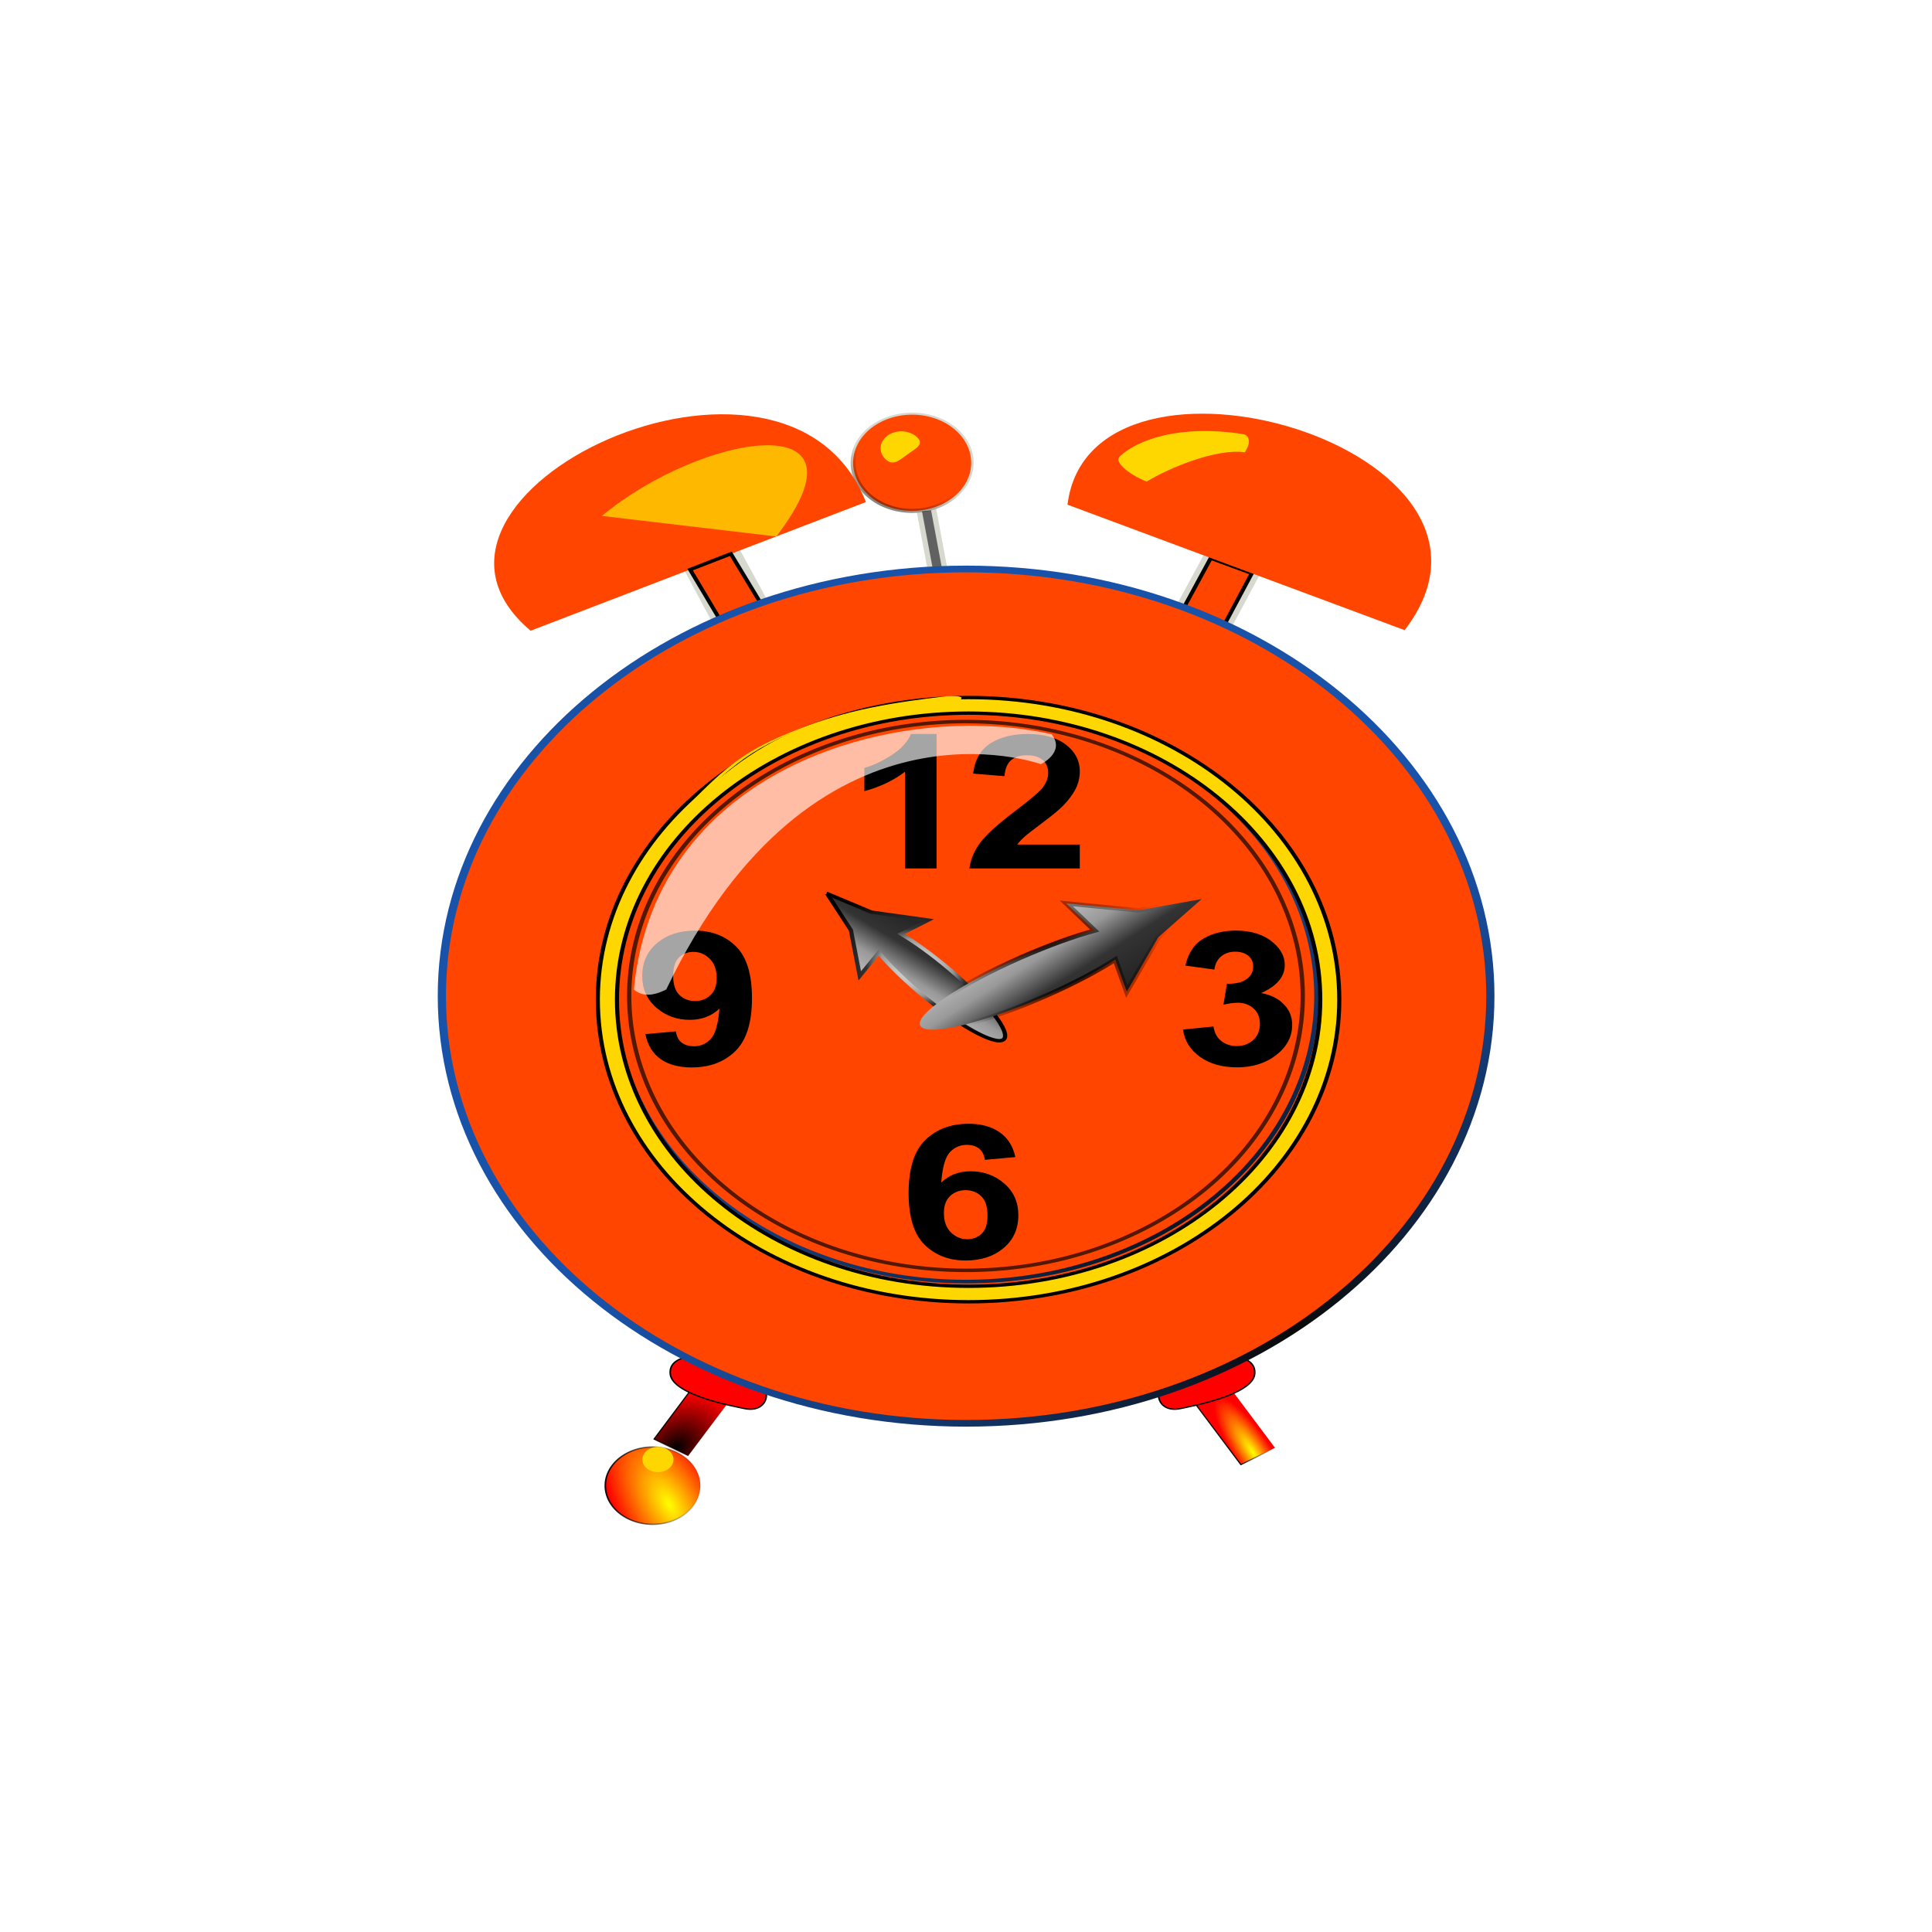 <svg xmlns="http://www.w3.org/2000/svg" xmlns:xlink="http://www.w3.org/1999/xlink" viewBox="0 0 256 256"><defs><path d="m 91.45,291.655 10.024,4.531 -7.604,17.471 -9.697,-5.536 z" id="R"/><clipPath><path transform="matrix(15.333 0 0 11.5 415 -125.5)" d="m -24 13 c 0 1.105 -0.672 2 -1.5 2 -0.828 0 -1.5 -0.895 -1.5 -2 0 -1.105 0.672 -2 1.5 -2 0.828 0 1.5 0.895 1.5 2 z"/></clipPath><filter height="1.869" y="-0.435" width="1.474" x="-0.237" id="J" style="color-interpolation-filters:sRGB"><feGaussianBlur stdDeviation="4.943"/></filter><filter height="1.258" y="-0.129" width="1.124" x="-0.062" id="K" style="color-interpolation-filters:sRGB"><feGaussianBlur stdDeviation="0.814"/></filter><filter id="I" style="color-interpolation-filters:sRGB"><feGaussianBlur stdDeviation="0.904"/></filter><filter id="G" style="color-interpolation-filters:sRGB"><feGaussianBlur stdDeviation="0.073"/></filter><filter id="H" style="color-interpolation-filters:sRGB"><feGaussianBlur stdDeviation="0.25"/></filter><filter id="L" style="color-interpolation-filters:sRGB"><feGaussianBlur stdDeviation="0.491"/></filter><filter id="P" style="color-interpolation-filters:sRGB"><feGaussianBlur stdDeviation="0.437"/></filter><filter id="O" style="color-interpolation-filters:sRGB"><feGaussianBlur stdDeviation="0.491"/></filter><filter height="2.042" y="-0.521" width="2.042" x="-0.521" id="Q" style="color-interpolation-filters:sRGB"><feGaussianBlur stdDeviation="1.645"/></filter><filter id="N" style="color-interpolation-filters:sRGB"><feGaussianBlur stdDeviation="0.95"/></filter><filter height="1.22" y="-0.11" width="1.136" x="-0.068" id="M" style="color-interpolation-filters:sRGB"><feGaussianBlur stdDeviation="1.172"/></filter><linearGradient x2="337.238" x1="320.863" gradientUnits="userSpaceOnUse" id="E" xlink:href="#9"/><linearGradient xlink:href="#9" id="V" gradientUnits="userSpaceOnUse" x1="279.624" x2="300.204"/><linearGradient xlink:href="#7" id="T" gradientUnits="userSpaceOnUse" x1="98.571" y1="305.219" x2="90" y2="296.648"/><linearGradient y2="391.558" x2="41.486" y1="434.774" x1="9.5" gradientUnits="userSpaceOnUse" id="F" xlink:href="#8"/><linearGradient id="6"><stop style="stop-color:#ff0"/><stop offset="1" style="stop-color:#f00"/></linearGradient><linearGradient id="7"><stop/><stop offset="1" style="stop-color:#f00"/></linearGradient><linearGradient id="8"><stop style="stop-color:#fff"/><stop offset="0.357" style="stop-color:#999"/><stop offset="0.488" style="stop-color:#333"/><stop offset="1" style="stop-color:#050101"/></linearGradient><linearGradient y2="336.464" x2="195.061" y1="359.127" x1="181.798" gradientUnits="userSpaceOnUse" id="D" xlink:href="#9"/><linearGradient y2="560.357" x2="-20.093" y1="560.211" x1="-3.648" gradientUnits="userSpaceOnUse" id="C" xlink:href="#9"/><linearGradient id="9"><stop/><stop offset="1" style="stop-opacity:0"/></linearGradient><linearGradient y2="-16.106" x2="15.272" y1="27.109" x1="-16.714" gradientTransform="matrix(-0.535 1.914 -1.903 -0.538 243.505 278.431)" gradientUnits="userSpaceOnUse" id="B" xlink:href="#8"/><linearGradient x2="-19.159" x1="-24.365" gradientTransform="matrix(1.548 0 0 1.548 208.171 -353.747)" gradientUnits="userSpaceOnUse" id="A"><stop style="stop-color:#1952a9"/><stop offset="1" style="stop-color:#1952a9;stop-opacity:0"/></linearGradient><radialGradient xlink:href="#0" id="S" gradientUnits="userSpaceOnUse" gradientTransform="matrix(-2.182 -1.277 1.072 -1.832 255.524 1209.047)" cx="194.943" cy="340.355" r="12.369"/><radialGradient r="12.369" cy="340.355" cx="194.943" gradientTransform="matrix(-2.182 -1.277 1.072 -1.832 255.524 1209.047)" gradientUnits="userSpaceOnUse" id="0"><stop style="stop-color:#1a1a1a"/><stop offset="1" style="stop-color:#c8c4b7;stop-opacity:0"/></radialGradient><radialGradient xlink:href="#6" id="U" gradientUnits="userSpaceOnUse" gradientTransform="matrix(-0.872 -2.099 0.923 -0.384 28.198 1397.216)" cx="294.803" cy="565.465" r="10.29"/><radialGradient r="22.229" cy="6.394" cx="-6.6" gradientTransform="matrix(-1.025 -0.501 0.455 -0.932 9.938 416.713)" gradientUnits="userSpaceOnUse" id="1" xlink:href="#8"/><radialGradient r="22.229" cy="6.394" cx="-6.6" gradientTransform="matrix(-0.535 1.914 -1.929 -0.545 243.672 278.479)" gradientUnits="userSpaceOnUse" id="5" xlink:href="#9"/><radialGradient r="128.459" cy="584.54" cx="77.72" gradientTransform="matrix(1.253 -1.103 2.103 2.389 -1000.669 -873.35)" gradientUnits="userSpaceOnUse" id="4"><stop style="stop-color:#0a0907"/><stop offset="1" style="stop-color:#1952a9"/></radialGradient><radialGradient r="6.065" cy="522.667" cx="200.085" gradientTransform="matrix(-0.313 -4.629 1.172 -0.079 -561.137 1542.746)" gradientUnits="userSpaceOnUse" id="2" xlink:href="#6"/><radialGradient r="6.065" cy="487.951" cx="253.859" gradientTransform="matrix(0.026 -4.502 3.291 0.019 -1281.602 1502.486)" gradientUnits="userSpaceOnUse" id="3" xlink:href="#7"/></defs><path d="M 33.675,216.416 C -111.505,-5.144 285.025,-90.884 253.435,137.046 c -12.881,92.96 -164.23,164.13 -219.76,79.37 z" style="fill:#fff;color:#000"/><g transform="matrix(0.351 0 0 0.286 58.005 52.589)"><g style="fill-rule:evenodd"><path transform="matrix(1.877 0 0 1.877 -181.637 -593.346)" d="m 204.051 332.376 a 11.869 11.869 0 1 1 -23.739 0 11.869 11.869 0 1 1 23.739 0 z" style="fill:url(#S);stroke:#d7d9ce"/><g style="fill:#616161"><path d="m 171.754 75.827 h 5.466 v 49.247 h -5.466 z" transform="matrix(0.991 -0.133 0.151 0.989 0 0)" style="stroke:url(#A);stroke-width:0.881"/><path d="m 171.754 75.827 h 5.466 v 49.247 h -5.466 z" transform="matrix(0.991 -0.133 0.151 0.989 0 0)" style="stroke:#d7d9ce;stroke-width:2"/></g><g style="fill:url(#T);stroke:#d7d9ce;stroke-width:3.876"><use xlink:href="#R" transform="matrix(-1.548 0 0 1.548 253.195 -378.753)" width="1" height="1" style="filter:url(#L)"/><use xlink:href="#R" transform="matrix(1.548 0 0 1.548 150.223 -376.753)" width="1" height="1" style="filter:url(#L)"/></g><path d="m 321.518 333.488 h 15.064 v 36.209 h -15.064 z" transform="matrix(0.853 0.521 -0.521 0.853 0 0)" style="fill:url(#3);stroke:url(#E);stroke-linecap:round;stroke-linejoin:round;stroke-width:0.464"/></g><g transform="translate(-1.711 3.893)" style="stroke-linecap:round;stroke-linejoin:round"><path d="m 299.005 556.882 a 9.091 9.091 0 1 1 -18.183 0 9.091 9.091 0 1 1 18.183 0 z" transform="matrix(1.971 0 0 1.971 -488.535 -597.068)" id="W" style="fill:url(#U);stroke:url(#V);stroke-width:0.3;filter:url(#G)"/><path d="m -15.9 538.516 c 0.598 3.044 -1.359 6.174 -5.236 5.147 -2.41 -0.638 -17.558 -4.03 -18.094 -10.326 -0.481 -5.655 6.606 -5.654 8.094 -5.415 4.595 0.738 14.409 6.38 15.236 10.594 z" transform="matrix(1.548 0 0 1.548 150.223 -376.753)" style="fill:#f00;stroke:#000;stroke-width:0.382;filter:url(#P)"/><path d="m -19.429,541.872 h 15.064 v 36.209 H -19.429 z" transform="matrix(-0.853 0.521 0.521 0.853 0 0)" style="fill:url(#2);stroke:url(#C);fill-rule:evenodd;stroke-width:0.464"/><path d="m 79.949 538.516 c -0.598 3.044 1.359 6.174 5.236 5.147 2.41 -0.638 17.558 -4.03 18.094 -10.326 0.481 -5.655 -6.606 -5.654 -8.094 -5.415 -4.595 0.738 -14.409 6.38 -15.236 10.594 z" transform="matrix(1.548 0 0 1.548 150.223 -376.753)" style="fill:#f00;stroke:#000;stroke-width:0.382;filter:url(#P)"/><use transform="translate(236.116 1.946)" xlink:href="#W"/></g><g style="fill:#ff4500;fill-rule:evenodd"><path d="m 204.051 332.376 a 11.869 11.869 0 1 1 -23.739 0 11.869 11.869 0 1 1 23.739 0 z" transform="matrix(1.877 0 0 1.877 -181.637 -593.346)" style="stroke:url(#D)"/><use xlink:href="#R" transform="matrix(1.548 0 0 1.548 150.223 -376.753)" width="1" height="1" style="stroke:#000;filter:url(#L)"/><path d="M 237.73,49.943 364.997,108.074 C 417.637,23.995 246.45,-36.713 237.73,49.943 z"/><path d="m 35.061,108.342 126.574,-59.625 c -30.198,-94.491 -187.103,-2.997 -126.574,59.625 z"/><path d="m -63.417 278.612 c 9.951 -9.79 24.169 -19.101 34.161 -18.874 1.499 -3.933 3.239 -6.472 0.396 -6.66 -13.371 -0.883 -34.099 9.878 -39.349 18.197 -1.697 2.69 0.922 4.985 4.792 7.337 z" transform="matrix(1.548 0 0 1.548 150.223 -376.753)" style="filter:url(#M)"/><path d="m -35.508,295.071 9.934,-4.725 8.424,17.09 -10.49,3.826 z" transform="matrix(1.548 0 0 1.548 150.223 -376.753)" style="stroke:#000;filter:url(#O)"/><path d="m 199.479 79.73 c -109.3 0 -197.933 88.585 -197.933 197.885 0 109.3 88.633 197.933 197.933 197.933 109.3 0 197.885 -88.633 197.885 -197.933 0 -109.3 -88.585 -197.885 -197.885 -197.885 z m 0 66.316 c 72.663 0 131.569 58.905 131.569 131.569 0 72.663 -58.905 131.569 -131.569 131.569 -72.663 0 -131.569 -58.905 -131.569 -131.569 0 -72.663 58.905 -131.569 131.569 -131.569 z" style="stroke:url(#4);stroke-width:3.096"/><path d="m 450.714 313.076 a 137.143 137.143 0 1 1 -274.286 0 137.143 137.143 0 1 1 274.286 0 z" transform="matrix(0.959 0 0 0.959 -101.372 -22.713)"/></g><path d="m 285 323.076 a 78.571 78.571 0 1 1 -157.143 0 78.571 78.571 0 1 1 157.143 0 z" transform="matrix(1.618 0 0 1.618 -134.593 -245.181)" style="fill:none;opacity:0.671;stroke:#000"/><g transform="translate(1.711 1.946)" style="fill:#ffd700;fill-rule:evenodd"><path d="m 74.721 267.48 c 5.621 -4.219 17.198 -10.007 23.922 -8.765 1.441 -2.493 1.401 -5.113 -0.515 -5.473 -15.311 -2.874 -25.496 1.63 -29.949 6.677 -1.44 1.632 1.943 5.245 6.541 7.561 z" transform="matrix(1.548 0 0 1.548 150.223 -376.753)" style="filter:url(#K)"/><path transform="matrix(0.498 -0.433 0.433 0.498 -66.337 -60.463)" d="m 204.051 332.376 c 0 6.555 -5.314 5.584 -11.869 5.584 -6.555 0 -11.869 0.971 -11.869 -5.584 0 -6.555 5.314 -11.869 11.869 -11.869 6.555 0 11.869 5.314 11.869 11.869 z" style="filter:url(#N)"/><path d="m -58.109,277.752 42.515,6.147 c 24.971,-39.885 -18.378,-30.826 -42.515,-6.147 z" transform="matrix(1.548 0 0 1.548 150.223 -376.753)" style="opacity:0.888;filter:url(#J)"/><path d="m -93.944 538.7 a 3.788 3.788 0 1 1 -7.576 0 3.788 3.788 0 1 1 7.576 0 z" transform="matrix(1.548 0 0 1.548 232.702 -343.527)" style="filter:url(#Q)"/><path d="m 31.311 332.102 c -49.932 0 -90.424 40.492 -90.424 90.424 0 49.932 40.492 90.424 90.424 90.424 49.932 0 90.395 -40.492 90.395 -90.424 0 -49.932 -40.463 -90.424 -90.395 -90.424 z m 0 4.671 c 47.359 0 85.753 38.394 85.753 85.753 0 47.359 -38.394 85.782 -85.753 85.782 -47.359 0 -85.753 -38.423 -85.753 -85.782 0 -47.359 38.394 -85.753 85.753 -85.753 z" transform="matrix(1.548 0 0 1.548 150.223 -376.753)" style="stroke:#000;filter:url(#I)"/><path d="m 190.291 136.744 c -39.082 5.626 -73.557 13.821 -104.861 63.254 0 0 -4.806 6.137 -3.75 7.181 23.784 -36.507 50.137 -57.868 103.126 -64.36 9.29 -2.424 16.857 -6.844 5.485 -6.076 z"/><path d="m 146.334 146.647 c -31.262 13.412 -36.943 19.144 -59.394 48.117 25.376 -28.385 26.759 -33.063 59.394 -48.117 z"/></g><path d="M 188.306,218.471 H 176.413 v -44.822 c -4.345,4.063 -9.467,7.068 -15.364,9.015 v -10.793 c 3.104,-1.016 6.476,-2.942 10.116,-5.777 3.64,-2.836 6.137,-6.144 7.491,-9.925 h 9.65 z"/><path d="m 242.381,207.425 0,11.047 -41.69,0 c 0.451,-4.176 1.806,-8.133 4.063,-11.872 2.257,-3.739 6.715,-8.698 13.375,-14.877 5.361,-4.994 8.648,-8.38 9.862,-10.158 1.637,-2.455 2.455,-4.881 2.455,-7.28 -3e-5,-2.652 -0.713,-4.691 -2.137,-6.116 -1.425,-1.425 -3.393,-2.137 -5.904,-2.137 -2.483,6e-5 -4.458,0.748 -5.925,2.243 -1.467,1.495 -2.314,3.979 -2.539,7.449 l -11.851,-1.185 c 0.705,-6.546 2.92,-11.244 6.645,-14.094 3.725,-2.85 8.38,-4.275 13.967,-4.275 6.123,5e-5 10.934,1.651 14.433,4.952 3.499,3.301 5.248,7.407 5.248,12.316 -2e-5,2.793 -0.501,5.453 -1.502,7.978 -1.002,2.525 -2.589,5.171 -4.762,7.936 -1.439,1.834 -4.035,4.472 -7.788,7.915 -3.753,3.442 -6.13,5.728 -7.132,6.857 -1.002,1.129 -1.813,2.229 -2.434,3.301 z"/><path d="m 281.327,293.102 11.512,-1.397 c 0.367,2.935 1.354,5.178 2.963,6.73 1.608,1.552 3.555,2.328 5.841,2.328 2.455,0 4.522,-0.931 6.201,-2.793 1.679,-1.862 2.518,-4.374 2.518,-7.534 -3e-5,-2.991 -0.804,-5.361 -2.413,-7.111 -1.608,-1.749 -3.569,-2.624 -5.883,-2.624 -1.524,3e-5 -3.344,0.296 -5.46,0.889 l 1.312,-9.692 c 3.217,0.085 5.671,-0.614 7.364,-2.095 1.693,-1.481 2.539,-3.449 2.539,-5.904 -3e-5,-2.088 -0.621,-3.753 -1.862,-4.994 -1.242,-1.241 -2.892,-1.862 -4.952,-1.862 -2.032,5e-5 -3.767,0.705 -5.206,2.116 -1.439,1.411 -2.314,3.471 -2.624,6.179 l -10.962,-1.862 c 0.762,-3.753 1.912,-6.751 3.449,-8.994 1.538,-2.243 3.682,-4.007 6.433,-5.291 2.751,-1.284 5.834,-1.926 9.248,-1.926 5.841,6e-5 10.525,1.862 14.052,5.587 2.906,3.047 4.359,6.49 4.359,10.327 -3e-5,5.446 -2.977,9.791 -8.93,13.036 3.555,0.762 6.398,2.469 8.528,5.121 2.13,2.652 3.195,5.855 3.196,9.608 -7e-5,5.446 -1.989,10.087 -5.968,13.925 -3.979,3.837 -8.931,5.756 -14.856,5.756 -5.615,0 -10.271,-1.615 -13.967,-4.846 -3.696,-3.231 -5.841,-7.456 -6.433,-12.676 z"/><path d="m 218.036,352.213 -11.512,1.27 c -0.282,-2.37 -1.016,-4.12 -2.201,-5.248 -1.185,-1.129 -2.723,-1.693 -4.613,-1.693 -2.511,3e-5 -4.635,1.129 -6.37,3.386 -1.735,2.257 -2.829,6.955 -3.28,14.094 2.963,-3.499 6.645,-5.248 11.047,-5.248 4.966,6e-5 9.22,1.891 12.761,5.672 3.541,3.781 5.312,8.662 5.312,14.644 -4e-5,6.349 -1.862,11.442 -5.587,15.279 -3.725,3.837 -8.507,5.756 -14.348,5.756 -6.264,0 -11.414,-2.434 -15.448,-7.301 -4.035,-4.867 -6.052,-12.845 -6.052,-23.934 -4e-5,-11.371 2.102,-19.568 6.306,-24.591 4.204,-5.022 9.664,-7.534 16.38,-7.534 4.712,6e-5 8.613,1.319 11.703,3.957 3.09,2.638 5.058,6.469 5.904,11.491 z m -26.961,25.945 c 0,3.866 0.889,6.85 2.666,8.952 1.778,2.102 3.809,3.153 6.095,3.153 2.201,3e-5 4.035,-0.861 5.502,-2.582 1.467,-1.721 2.201,-4.543 2.201,-8.465 -2e-5,-4.035 -0.79,-6.991 -2.37,-8.867 -1.58,-1.876 -3.555,-2.815 -5.925,-2.815 -2.286,4e-5 -4.218,0.896 -5.798,2.688 -1.58,1.792 -2.37,4.437 -2.37,7.936 z"/><path d="m 78.374,295.226 11.512,-1.27 c 0.282,2.342 1.016,4.077 2.201,5.206 1.185,1.129 2.751,1.693 4.698,1.693 2.455,2e-5 4.543,-1.129 6.264,-3.386 1.721,-2.257 2.822,-6.941 3.301,-14.052 -2.991,3.471 -6.73,5.206 -11.216,5.206 -4.881,0 -9.093,-1.883 -12.634,-5.65 -3.541,-3.767 -5.312,-8.669 -5.312,-14.708 0,-6.292 1.869,-11.364 5.608,-15.216 3.739,-3.851 8.5,-5.777 14.285,-5.777 6.292,5e-5 11.456,2.434 15.491,7.301 4.035,4.867 6.052,12.874 6.052,24.019 -6e-5,11.343 -2.102,19.526 -6.306,24.548 -4.204,5.023 -9.678,7.534 -16.422,7.534 -4.853,0 -8.775,-1.291 -11.766,-3.873 -2.991,-2.582 -4.91,-6.44 -5.756,-11.576 z m 26.918,-25.987 c -3e-5,-3.837 -0.882,-6.814 -2.645,-8.93 -1.764,-2.116 -3.802,-3.174 -6.116,-3.174 -2.201,3e-5 -4.028,0.868 -5.481,2.603 -1.453,1.735 -2.18,4.578 -2.18,8.528 0,4.007 0.79,6.948 2.37,8.825 1.58,1.876 3.555,2.815 5.925,2.815 2.285,3e-5 4.211,-0.903 5.777,-2.709 1.566,-1.806 2.349,-4.458 2.349,-7.957 z"/><g style="fill-rule:evenodd"><path d="m 74.034 274.534 c 8.146 -104.094 100.795 -133.962 157.709 -118.225 5.32 8.378 -4.078 13.861 -4.078 13.861 0 0 -85.77 -38.33 -141.4 104.364 -4.523 2.889 -8.995 3.62 -12.231 0 z" style="fill:#fff;opacity:0.647"/><path d="m -2.099,392.04 5.812,10.938 2.156,13.688 4.625,-6.938 c 2.4,3.525 5.822,7.688 9.875,11.906 9.343,9.724 18.544,16.033 20.562,14.094 2.018,-1.939 -3.907,-11.401 -13.25,-21.125 -4.153,-4.323 -8.269,-7.951 -11.75,-10.5 l 6.625,-4.125 -13.844,-2.375 -10.812,-5.562 z" transform="matrix(1.548 0 0 1.548 150.223 -376.753)" style="fill:url(#F);stroke:url(#1);stroke-width:1.032;filter:url(#H)"/><path d="m 288.377,232.651 -23.922,5.243 -27.2,-3.233 10.729,12.581 c -7.992,2.697 -17.743,7.008 -27.937,12.496 -23.499,12.651 -40.425,26.868 -37.814,31.772 2.611,4.905 23.786,-1.347 47.285,-13.998 10.447,-5.624 19.552,-11.55 26.264,-16.84 l 4.308,14.896 11.921,-25.215 16.366,-17.701 z" style="fill:url(#B);stroke:url(#5);stroke-width:2.046"/></g></g></svg>